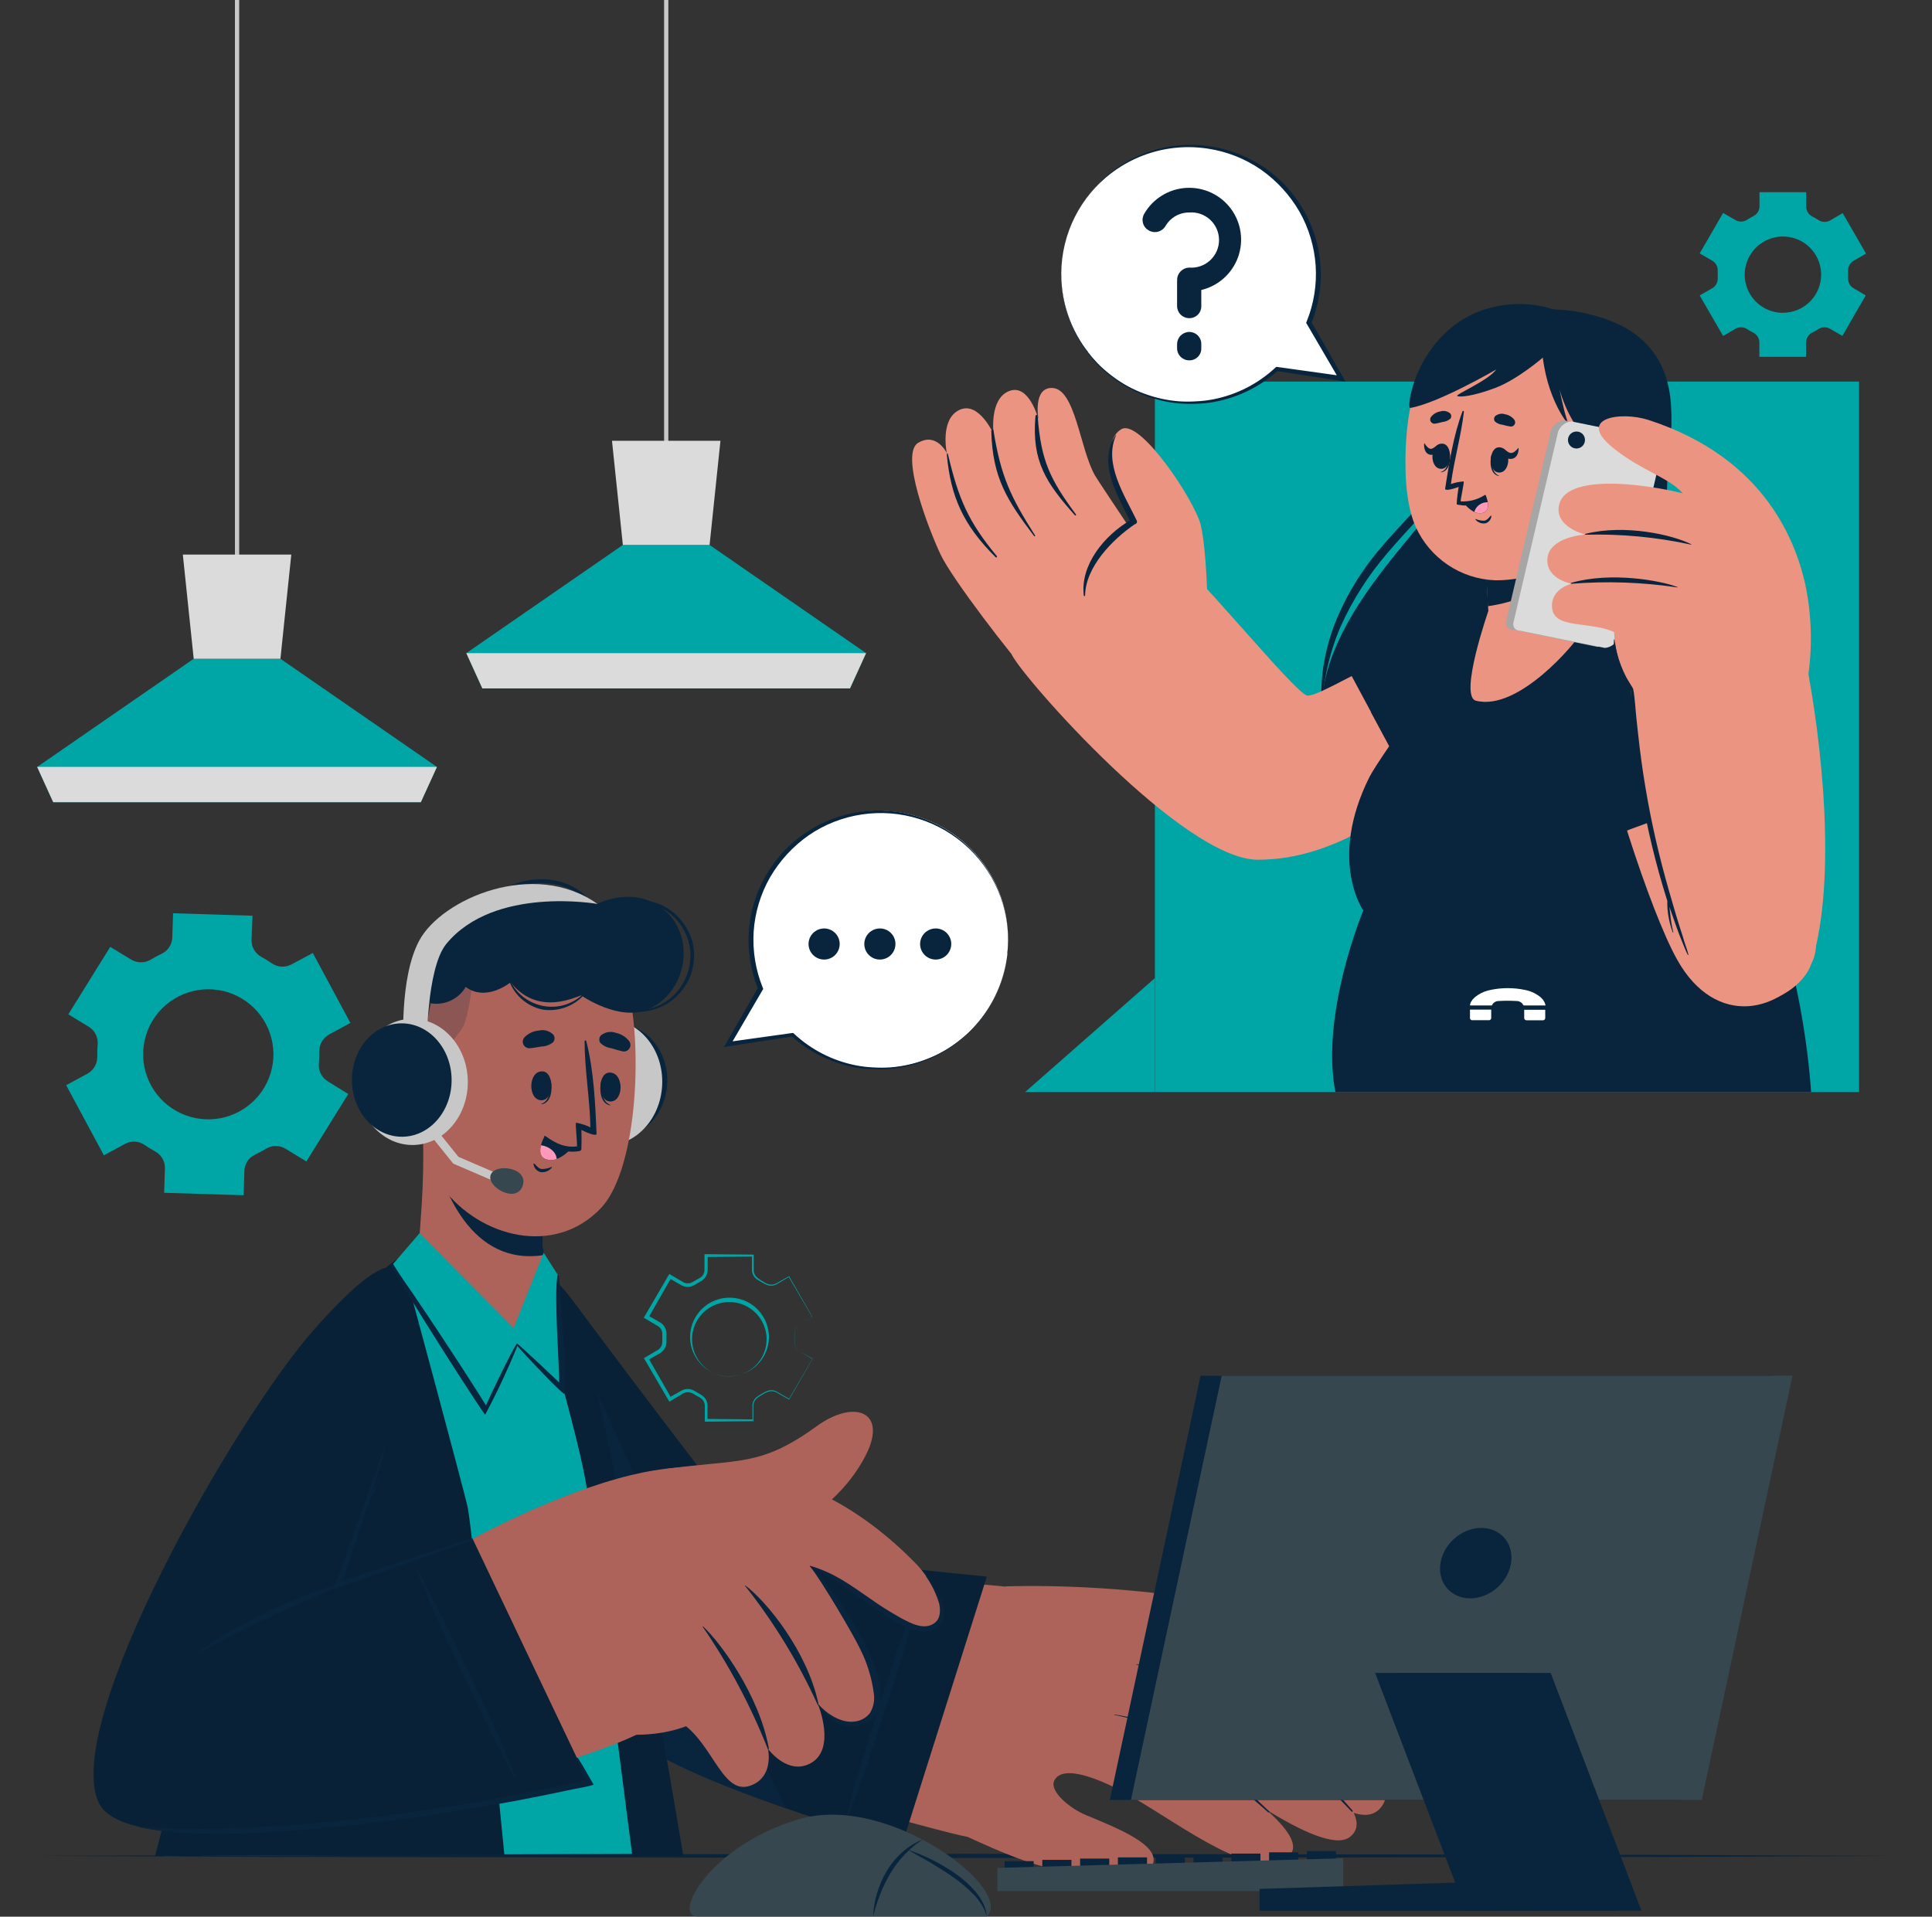 <svg width="515" height="511" viewBox="0 0 515 511" fill="none" xmlns="http://www.w3.org/2000/svg">
<rect x="0" y="0" width="515" height="511" fill="#333333" stroke="none"/>
<path d="M63.759 0H62.627V153.187H63.759V0Z" fill="#C7C7C7"/>
<path d="M116.468 204.466L112.189 213.87H14.186L9.918 204.466L51.635 175.633H74.751L116.468 204.466Z" fill="#00A5A5"/>
<path d="M77.649 147.852L74.751 175.634H51.634L48.736 147.852H77.649Z" fill="#DBDBDB"/>
<path d="M116.468 204.469L112.177 213.873H14.185L9.906 204.469H116.468Z" fill="#DBDBDB"/>
<path d="M178.156 0H177.023V122.85H178.156V0Z" fill="#C7C7C7"/>
<path d="M230.863 174.123L226.583 183.538H128.58L124.312 174.123L166.029 145.289H189.146L230.863 174.123Z" fill="#00A5A5"/>
<path d="M192.046 117.516L189.148 145.287H166.031L163.133 117.516H192.046Z" fill="#DBDBDB"/>
<path d="M230.862 174.133L226.572 183.537H128.58L124.301 174.133H230.862Z" fill="#DBDBDB"/>
<path d="M29.39 252.44L18.216 270.422L23.763 273.813C24.541 274.318 25.163 275.027 25.563 275.863C25.962 276.699 26.123 277.628 26.027 278.549C25.936 279.575 25.902 280.605 25.925 281.635C25.957 282.572 25.729 283.5 25.265 284.316C24.802 285.132 24.121 285.804 23.299 286.258L17.639 289.321L27.691 308.016L33.352 304.953C34.157 304.521 35.066 304.319 35.978 304.369C36.891 304.419 37.772 304.719 38.525 305.235C39.45 305.88 40.41 306.472 41.401 307.01C42.206 307.452 42.871 308.109 43.323 308.907C43.775 309.706 43.995 310.614 43.959 311.531L43.755 318.007L64.948 318.663L65.14 312.164C65.17 311.245 65.455 310.353 65.962 309.587C66.47 308.821 67.181 308.21 68.016 307.823C68.514 307.586 69.001 307.337 69.487 307.077C69.974 306.817 70.45 306.546 70.914 306.264C71.695 305.784 72.594 305.53 73.512 305.53C74.429 305.53 75.329 305.784 76.11 306.264L81.668 309.654L92.831 291.672L87.272 288.224C86.494 287.72 85.87 287.011 85.471 286.175C85.071 285.34 84.911 284.41 85.008 283.488C85.099 282.466 85.133 281.44 85.11 280.414C85.079 279.476 85.309 278.547 85.775 277.731C86.241 276.915 86.923 276.244 87.748 275.791L93.408 272.728L83.389 254.079L77.661 257.142C76.83 257.576 75.894 257.771 74.959 257.705C74.023 257.639 73.124 257.315 72.363 256.769C71.514 256.181 70.631 255.638 69.736 255.152C68.912 254.723 68.224 254.072 67.75 253.273C67.276 252.475 67.034 251.56 67.053 250.631L67.314 244.143L46.133 243.477L45.929 249.976C45.891 250.904 45.595 251.803 45.076 252.573C44.556 253.343 43.833 253.954 42.986 254.339C42.51 254.553 42.046 254.791 41.582 255.039C41.118 255.288 40.665 255.548 40.223 255.819C39.428 256.307 38.513 256.565 37.58 256.565C36.647 256.565 35.732 256.307 34.937 255.819L29.39 252.44ZM45.397 266.998C48.345 264.886 51.882 263.749 55.51 263.747C59.138 263.745 62.676 264.878 65.626 266.986C68.577 269.094 70.792 272.072 71.961 275.501C73.129 278.931 73.192 282.64 72.142 286.107C71.091 289.574 68.979 292.626 66.102 294.833C63.225 297.041 59.728 298.293 56.102 298.414C52.476 298.536 48.902 297.52 45.884 295.51C42.865 293.5 40.553 290.596 39.273 287.207C37.922 283.635 37.791 279.718 38.898 276.064C40.006 272.41 42.29 269.223 45.397 266.998Z" fill="#00A5A5"/>
<path d="M494.102 76.858C493.628 76.581 493.24 76.177 492.982 75.692C492.724 75.207 492.606 74.66 492.642 74.112C492.642 73.806 492.642 73.501 492.642 73.196C492.642 72.891 492.642 72.575 492.642 72.269C492.606 71.721 492.724 71.174 492.982 70.689C493.24 70.204 493.628 69.8 494.102 69.523L497.419 67.613L491.193 56.818L487.831 58.774C487.353 59.048 486.808 59.182 486.258 59.162C485.707 59.142 485.174 58.968 484.717 58.661C484.197 58.333 483.665 58.017 483.11 57.734C482.62 57.488 482.207 57.112 481.918 56.648C481.628 56.183 481.473 55.648 481.468 55.1V51.246H469.016V55.055C469.002 55.597 468.84 56.126 468.547 56.582C468.253 57.038 467.84 57.406 467.352 57.644C466.797 57.926 466.219 58.242 465.744 58.57C465.288 58.878 464.754 59.052 464.204 59.072C463.653 59.092 463.108 58.957 462.631 58.683L459.314 56.773L453.076 67.567L456.404 69.489C456.888 69.766 457.284 70.174 457.544 70.666C457.805 71.158 457.92 71.714 457.876 72.269C457.876 72.575 457.876 72.88 457.876 73.185C457.876 73.49 457.876 73.795 457.876 74.1C457.913 74.651 457.794 75.202 457.534 75.689C457.274 76.176 456.883 76.581 456.404 76.858L453.076 78.768L459.314 89.563L462.619 87.652C463.097 87.379 463.641 87.245 464.191 87.262C464.74 87.28 465.274 87.451 465.733 87.754C466.254 88.098 466.794 88.411 467.352 88.692C467.84 88.938 468.251 89.315 468.539 89.779C468.826 90.244 468.98 90.779 468.982 91.326V95.135H481.434V91.315C481.439 90.767 481.594 90.232 481.884 89.767C482.174 89.302 482.586 88.927 483.076 88.681C483.632 88.397 484.172 88.084 484.695 87.743C485.151 87.439 485.683 87.269 486.231 87.251C486.779 87.233 487.321 87.368 487.797 87.641L491.114 89.551L497.34 78.757L494.102 76.858ZM475.265 83.403C473.25 83.403 471.28 82.806 469.604 81.688C467.929 80.57 466.623 78.982 465.852 77.123C465.08 75.264 464.879 73.219 465.272 71.246C465.665 69.272 466.635 67.46 468.06 66.037C469.485 64.614 471.301 63.645 473.277 63.253C475.253 62.861 477.302 63.062 479.164 63.832C481.025 64.602 482.617 65.906 483.736 67.579C484.856 69.251 485.453 71.218 485.453 73.23C485.452 74.568 485.186 75.892 484.671 77.127C484.156 78.362 483.403 79.484 482.453 80.428C481.504 81.372 480.377 82.119 479.138 82.628C477.898 83.136 476.571 83.396 475.231 83.391L475.265 83.403Z" fill="#00A5A5"/>
<path d="M213.26 360.401C212.816 360.142 212.448 359.773 212.19 359.329C211.932 358.885 211.794 358.383 211.788 357.87C211.788 357.361 211.788 356.864 211.788 356.355C211.733 355.845 211.764 355.329 211.879 354.829C212.004 354.329 212.262 353.872 212.626 353.507C213.01 353.171 213.436 352.886 213.894 352.659L216.531 351.122V351.178L210.237 340.418H210.384L206.92 342.453C206.283 342.77 205.555 342.858 204.86 342.701C204.205 342.498 203.584 342.201 203.014 341.82L202.154 341.334C201.837 341.168 201.55 340.95 201.305 340.689C200.803 340.168 200.499 339.489 200.445 338.768V334.755L200.705 335.015L188.252 335.128L188.637 334.755V338.779C188.601 339.357 188.418 339.915 188.105 340.402C187.792 340.888 187.359 341.287 186.849 341.56L186 342.068L185.15 342.566C184.822 342.771 184.463 342.924 184.086 343.018C183.324 343.185 182.527 343.094 181.822 342.758L178.313 340.757L178.992 340.576L172.8 351.393L172.596 350.636L176.105 352.648C176.599 352.986 177 353.443 177.271 353.976C177.542 354.509 177.674 355.102 177.656 355.7V356.694V357.678C177.663 358.06 177.609 358.442 177.498 358.808C177.262 359.571 176.77 360.23 176.105 360.673L172.596 362.685L172.788 361.973L178.969 372.789L178.335 372.62L181.856 370.642C182.563 370.311 183.36 370.228 184.12 370.404C184.484 370.499 184.831 370.648 185.15 370.845L186.011 371.354L186.86 371.851C187.189 372.032 187.487 372.265 187.743 372.541C188.253 373.097 188.556 373.811 188.603 374.564V378.599L188.298 378.294L200.75 378.418L200.569 378.599V374.587C200.623 373.883 200.919 373.22 201.407 372.71C201.92 372.26 202.491 371.88 203.105 371.58C203.671 371.209 204.284 370.917 204.928 370.71C205.603 370.549 206.313 370.633 206.931 370.947L210.407 372.959H210.328L216.599 362.187L213.26 360.401ZM213.26 360.401L216.577 362.3L210.384 373.106V373.162L206.897 371.184C206.306 370.898 205.634 370.826 204.996 370.981C204.342 371.178 203.723 371.475 203.162 371.863C202.571 372.161 202.026 372.542 201.543 372.993C201.104 373.467 200.844 374.078 200.807 374.722V378.723V378.904H200.626L188.173 379.028H187.879V378.644V374.654C187.832 374.066 187.584 373.511 187.177 373.083C186.971 372.872 186.734 372.693 186.475 372.552L185.592 372.055L184.709 371.557C184.461 371.408 184.189 371.301 183.905 371.241C183.336 371.114 182.741 371.186 182.218 371.444L178.822 373.468L178.426 373.705L178.188 373.298L171.905 362.538L171.645 362.086L172.098 361.826L175.494 359.825C175.945 359.515 176.277 359.06 176.434 358.537C176.511 358.272 176.549 357.998 176.547 357.723V356.705V355.688C176.549 355.413 176.511 355.139 176.434 354.874C176.275 354.354 175.939 353.906 175.483 353.608L172.086 351.597L171.6 351.325L171.883 350.851L178.154 340.09L178.415 339.65L178.845 339.898L182.241 341.899C182.746 342.148 183.322 342.215 183.871 342.091C184.148 342.033 184.413 341.926 184.652 341.774L185.535 341.277L186.43 340.78C186.681 340.647 186.91 340.475 187.109 340.271C187.51 339.855 187.75 339.31 187.788 338.734V334.767V334.371H188.162L200.614 334.484H200.898V334.744V338.734C200.939 339.356 201.19 339.946 201.611 340.407C202.087 340.857 202.624 341.238 203.207 341.537C203.74 341.917 204.328 342.214 204.95 342.419C205.569 342.565 206.22 342.498 206.796 342.227L210.294 340.271L210.384 340.215V340.305L216.577 351.122L213.928 352.636C213.472 352.856 213.05 353.138 212.671 353.473C212.308 353.826 212.05 354.272 211.924 354.761C211.805 355.257 211.77 355.769 211.822 356.276C211.822 356.785 211.822 357.293 211.822 357.791C211.81 358.314 211.937 358.83 212.19 359.289C212.442 359.747 212.811 360.131 213.26 360.401Z" fill="#00A5A5"/>
<path d="M194.423 366.947C192.689 366.94 190.984 366.504 189.459 365.679C187.935 364.854 186.639 363.665 185.687 362.218C184.735 360.771 184.156 359.111 184.002 357.387C183.849 355.662 184.125 353.927 184.807 352.335C185.488 350.743 186.554 349.344 187.908 348.263C189.263 347.183 190.865 346.454 192.57 346.141C194.276 345.829 196.032 345.942 197.683 346.472C199.334 347.002 200.827 347.932 202.031 349.179C203.977 351.21 205.036 353.93 204.974 356.74C204.883 359.464 203.737 362.046 201.778 363.944C199.818 365.841 197.198 366.905 194.468 366.913L194.423 366.947ZM194.423 366.947C195.749 366.946 197.061 366.68 198.282 366.165C199.503 365.65 200.608 364.896 201.534 363.949C202.459 363.001 203.185 361.878 203.668 360.646C204.152 359.413 204.384 358.097 204.351 356.774C204.275 354.192 203.194 351.742 201.339 349.942C199.483 348.142 196.999 347.135 194.412 347.133C191.776 347.133 189.247 348.178 187.383 350.039C185.519 351.901 184.472 354.425 184.472 357.057C184.472 359.689 185.519 362.213 187.383 364.074C189.247 365.935 191.776 366.981 194.412 366.981L194.423 366.947Z" fill="#00A5A5"/>
<path d="M9.305 494.792L71.353 494.521L133.402 494.419L257.499 494.238L381.596 494.419L443.645 494.521L505.693 494.792L443.645 495.075L381.596 495.176L257.499 495.357L133.402 495.176L71.353 495.075L9.305 494.792Z" fill="#09253D"/>
<path d="M495.552 101.734H307.855V291.147H495.552V101.734Z" fill="#00A5A5"/>
<path d="M394.152 90.311C400.412 82.976 411.133 81.213 421.503 83.304C431.873 85.395 444.291 90.617 445.424 107.933C446.352 121.993 442.027 135.704 442.027 151.392C442.027 167.08 459.812 205.295 431.352 223.945C405.779 240.695 353.964 225.312 352.368 190.827C351.111 163.497 383.579 138.224 386.998 127.407C390.416 116.59 387.292 98.336 394.152 90.311Z" fill="#09253D"/>
<path d="M389.476 105.738C389.283 113.56 388.151 121.472 384.947 128.853C384.116 130.722 383.031 132.468 381.721 134.041C380.464 135.623 379.129 137.115 377.793 138.562C375.098 141.489 372.438 144.394 369.868 147.412C364.764 153.324 360.547 159.945 357.348 167.067C354.28 174.223 352.594 181.893 352.378 189.673C352.059 185.746 352.177 181.796 352.729 177.895C353.341 173.974 354.354 170.126 355.751 166.412C358.7 158.969 362.879 152.073 368.114 146.01C370.683 142.947 373.412 140.02 376.129 137.126C378.846 134.233 381.597 131.475 383.283 128.084C385.013 124.617 386.332 120.96 387.212 117.188C388.205 113.422 388.961 109.598 389.476 105.738Z" fill="#09253D"/>
<path d="M444.709 119.742C444.517 127.722 444.007 135.69 444.222 143.614C444.315 147.56 444.648 151.497 445.219 155.403C445.807 159.246 446.962 163.088 447.924 166.977C448.887 170.865 449.747 174.809 450.381 178.788C450.994 182.785 451.251 186.828 451.151 190.871C450.966 194.933 450.204 198.948 448.887 202.795C447.367 206.577 445.099 210.014 442.219 212.9C444.743 209.802 446.662 206.26 447.879 202.456C448.935 198.674 449.46 194.763 449.441 190.837C449.12 182.933 447.882 175.093 445.751 167.474C444.845 163.597 443.69 159.754 443.136 155.674C442.616 151.676 442.412 147.644 442.524 143.614C442.764 135.619 443.493 127.647 444.709 119.742Z" fill="#09253D"/>
<path d="M403.536 186.848C377.499 215.466 356.25 229.211 335.307 229.211C315.394 229.211 272.851 180.936 269.726 174.573C267.032 169.08 301.956 139.025 307.322 142.767C316.379 149.028 345.427 185.276 348.507 185.446C351.586 185.616 362.929 178.133 390.246 165.361C406.842 157.619 421.65 167.011 403.536 186.848Z" fill="#EB9481"/>
<path d="M273.78 179.329C269.954 175.192 253.889 154.542 250.708 147.805C247.527 141.069 239.818 121.018 244.742 118.068C249.667 115.118 252.384 120.803 252.384 120.803C252.384 120.803 250.471 111.829 255.701 109.308C260.931 106.788 264.871 115.773 264.871 115.773C264.871 115.773 263.58 106.415 268.969 104.267C274.357 102.119 276.825 111.84 276.825 111.84C276.825 111.84 275.24 103.329 280.425 103.431C286.663 103.555 287.806 119.571 291.87 126.748C292.787 128.376 312.915 158.396 312.915 158.396L273.78 179.329Z" fill="#EB9481"/>
<path d="M276.609 111.017C277.481 122.783 279.904 127.79 286.798 137.137C286.934 137.318 286.696 137.556 286.537 137.386C278.919 128.841 274.979 123.009 276.009 111.028C276.089 110.44 276.564 110.451 276.609 111.017Z" fill="#09253D"/>
<path d="M264.837 114.848C266.807 126.998 269.365 132.446 275.92 142.766C276.011 142.912 275.773 143.082 275.671 142.946C268.414 133.35 264.611 127.439 264.237 115.04C264.214 114.475 264.746 114.282 264.837 114.848Z" fill="#09253D"/>
<path d="M252.746 121.323C255.508 132.954 258.078 139.046 265.708 148.246C265.889 148.472 265.584 148.755 265.391 148.552C256.697 139.916 253.437 132.332 252.406 121.425C252.339 120.701 252.576 120.588 252.746 121.323Z" fill="#09253D"/>
<path d="M321.892 161.267C321.892 161.267 321.632 146.472 320.081 139.995C318.53 133.519 303.915 111.524 298.922 114.417C292.549 118.147 298.504 132.502 302.319 139.17C302.319 139.17 287.602 147.806 289.605 159.041C291.609 170.276 321.892 161.267 321.892 161.267Z" fill="#EB9481"/>
<path d="M297.508 116.013C294.112 123.609 299.773 132.029 302.999 138.754C303.051 138.851 303.079 138.959 303.081 139.069C303.082 139.178 303.058 139.287 303.009 139.385C302.96 139.484 302.889 139.569 302.8 139.634C302.712 139.7 302.609 139.743 302.501 139.76C296.546 143.795 289.335 151.199 289.244 158.772C289.244 158.817 289.226 158.86 289.195 158.892C289.163 158.923 289.12 158.941 289.075 158.941C289.029 158.941 288.986 158.923 288.954 158.892C288.923 158.86 288.905 158.817 288.905 158.772C287.897 150.634 294.384 142.767 301.176 138.777C297.78 131.916 292.493 123.236 297.44 115.945L297.508 116.013Z" fill="#09253D"/>
<path d="M358.641 177.125L379.561 216.097C379.561 216.097 407.931 188.597 412.459 177.125C416.987 165.653 412.108 157.322 391.923 163.46C380.392 166.872 369.24 171.451 358.641 177.125Z" fill="#09253D"/>
<path d="M384.393 207.972C383.363 205.859 382.457 203.677 381.382 201.575C380.306 199.472 379.231 197.393 378.11 195.336C375.846 191.176 373.582 187.005 371.227 182.903C369.891 180.642 368.487 178.314 367.027 176.121C366.97 176.019 366.778 176.121 366.835 176.2C370.672 184.779 375.325 192.996 379.967 201.157C381.314 203.519 382.842 205.768 384.246 208.096C384.291 208.153 384.449 208.051 384.393 207.972Z" fill="#09253D"/>
<path d="M412.457 177.127C407.929 188.599 379.559 216.099 379.559 216.099L365.465 189.887L411.959 164.219C414.631 166.999 414.597 171.713 412.457 177.127Z" fill="#09253D"/>
<path d="M363.405 242.742C363.405 242.742 351.903 270.231 355.967 291.141H482.781C478.661 234.299 450.28 185.448 433.514 169.636C419.997 156.886 405.767 158.028 395.861 164.55C393.529 166.098 367.797 201.6 365.012 207.218C353.963 229.382 363.405 242.742 363.405 242.742Z" fill="#09253D"/>
<path d="M396.746 162.874C396.746 162.874 388.822 185.626 393.418 186.813C404.852 189.752 420.191 171.113 421.108 169.214C421.335 168.728 422.354 155.99 423.112 146.078C423.599 139.703 423.973 134.492 423.973 134.492L395.762 144.156L396.667 161.619L396.746 162.874Z" fill="#EB9481"/>
<path d="M395.715 144.156L396.621 161.619C402.36 160.816 414.983 157.708 423.066 146.078C423.552 139.703 423.926 134.492 423.926 134.492L420.394 135.622L395.715 144.156Z" fill="#09253D"/>
<path d="M374.703 119.711C374.364 128.584 375.247 135.761 377.409 140.531C379.262 144.605 382.209 148.086 385.924 150.588C389.64 153.091 393.977 154.515 398.454 154.704C401.85 154.829 411.631 153.936 418.707 148.556C424.209 144.374 427.526 136.835 429.405 123.576C433.707 93.262 419.816 83.067 406.13 81.847C392.443 80.626 375.835 89.126 374.703 119.711Z" fill="#EB9481"/>
<path d="M382.549 112.948C383.262 112.846 383.919 112.643 384.61 112.485C385.361 112.417 386.071 112.112 386.636 111.614C386.778 111.421 386.854 111.187 386.854 110.948C386.854 110.708 386.778 110.474 386.636 110.281C386.284 109.954 385.851 109.726 385.381 109.621C384.912 109.515 384.423 109.536 383.964 109.682C382.988 109.837 382.105 110.348 381.485 111.117C381.339 111.295 381.251 111.513 381.232 111.743C381.214 111.972 381.266 112.202 381.381 112.401C381.497 112.6 381.671 112.759 381.88 112.857C382.088 112.955 382.322 112.987 382.549 112.948Z" fill="#09253D"/>
<path d="M402.551 113.708C401.857 113.586 401.169 113.428 400.491 113.234C399.74 113.171 399.031 112.861 398.476 112.352C398.334 112.158 398.258 111.925 398.258 111.685C398.258 111.445 398.334 111.212 398.476 111.018C398.831 110.692 399.267 110.466 399.739 110.365C400.21 110.264 400.701 110.29 401.159 110.442C402.143 110.599 403.032 111.119 403.649 111.9C403.791 112.081 403.875 112.3 403.888 112.529C403.902 112.759 403.846 112.987 403.726 113.183C403.607 113.379 403.431 113.535 403.221 113.629C403.011 113.723 402.777 113.75 402.551 113.708Z" fill="#09253D"/>
<path d="M397.548 121.348C397.548 121.269 397.706 121.449 397.706 121.54C397.537 123.608 397.706 126.061 399.552 126.807C399.552 126.807 399.552 126.931 399.552 126.92C397.242 126.49 397.061 123.28 397.548 121.348Z" fill="#09253D"/>
<path d="M399.52 119.259C402.916 119.168 402.825 125.893 399.701 125.984C396.576 126.074 396.746 119.338 399.52 119.259Z" fill="#09253D"/>
<path d="M400.843 119.631C401.42 120.016 401.975 120.694 402.699 120.762C403.424 120.829 404.149 120.151 404.692 119.473C404.749 119.405 404.805 119.473 404.805 119.552C404.805 120.841 404.307 122.163 402.915 122.344C401.522 122.525 400.764 121.349 400.447 120.083C400.39 119.812 400.605 119.473 400.843 119.631Z" fill="#09253D"/>
<path d="M386.398 120.465C386.398 120.386 386.24 120.567 386.24 120.646C386.24 122.737 386.025 125.167 384.134 125.822C384.078 125.822 384.078 125.947 384.134 125.935C386.455 125.619 386.795 122.432 386.398 120.465Z" fill="#09253D"/>
<path d="M384.542 118.285C381.146 118.025 380.908 124.75 384.021 124.987C387.134 125.225 387.349 118.511 384.542 118.285Z" fill="#09253D"/>
<path d="M383.161 118.68C382.618 119.019 382.029 119.641 381.429 119.663C380.829 119.686 380.173 118.929 379.731 118.217C379.731 118.138 379.629 118.217 379.618 118.284C379.539 119.573 379.901 120.918 381.135 121.223C382.369 121.528 383.127 120.421 383.478 119.155C383.501 118.906 383.331 118.544 383.161 118.68Z" fill="#09253D"/>
<path d="M397.345 137.534C396.858 138.043 396.383 138.732 395.635 138.823C394.859 138.829 394.089 138.679 393.371 138.382C393.358 138.37 393.34 138.364 393.322 138.365C393.304 138.366 393.287 138.374 393.275 138.388C393.263 138.401 393.257 138.419 393.258 138.437C393.259 138.455 393.267 138.472 393.281 138.484C393.595 138.883 394.011 139.19 394.485 139.373C394.959 139.556 395.474 139.608 395.975 139.524C396.393 139.393 396.764 139.144 397.044 138.807C397.323 138.47 397.498 138.059 397.549 137.625C397.555 137.599 397.552 137.572 397.54 137.548C397.529 137.524 397.509 137.505 397.485 137.494C397.46 137.483 397.433 137.481 397.407 137.489C397.382 137.496 397.36 137.512 397.345 137.534Z" fill="#09253D"/>
<path d="M388.821 129.813C388.821 129.813 388.323 132.921 388.3 134.391C388.3 134.526 388.651 134.594 389.149 134.639C389.149 134.639 389.149 134.639 389.206 134.639C390.455 134.886 391.749 134.787 392.946 134.353C394.143 133.918 395.198 133.165 395.998 132.175C396.1 132.04 395.919 131.881 395.783 131.972C393.88 133.209 391.63 133.803 389.364 133.667C389.274 133.249 390.394 128.378 390.157 128.355C388.998 128.427 387.855 128.659 386.76 129.044C387.609 122.545 389.489 116.238 390.224 109.762C390.224 109.536 389.919 109.457 389.851 109.66C387.406 116.125 386.274 123.585 385.221 130.265C385.13 131.113 388.187 130.062 388.821 129.813Z" fill="#09253D"/>
<path d="M390.09 133.874C390.814 134.982 391.812 135.885 392.988 136.496C393.636 136.804 394.363 136.907 395.071 136.79C396.622 136.507 396.769 135.117 396.588 133.908C396.477 133.264 396.295 132.634 396.045 132.031C394.307 133.264 392.221 133.91 390.09 133.874Z" fill="#09253D"/>
<path d="M392.986 136.49C393.634 136.799 394.361 136.901 395.069 136.784C396.62 136.502 396.767 135.111 396.586 133.902C395.782 133.866 394.989 134.102 394.336 134.572C393.683 135.041 393.207 135.717 392.986 136.49Z" fill="#FF98B9"/>
<path d="M428.85 120.85C425.511 120.952 416.035 112.633 414.315 96.651C414.315 96.651 416.862 110.892 418.13 112.893C419.398 114.894 412.832 108.202 411.258 95.34C411.258 95.34 404.579 101.149 398.624 103.41C392.67 105.67 388.945 105.964 388.436 105.557C387.926 105.151 396.677 101.511 398.851 98.504C398.851 98.504 383.307 107.547 375.881 108.767C375.021 108.903 376.47 95.554 387.349 86.964C398.228 78.374 413.183 80.522 418.549 84.817C418.549 84.817 424.413 85.122 431.477 93.09C438.541 101.059 432.439 120.737 428.85 120.85Z" fill="#09253D"/>
<path d="M424.447 125.736C424.447 125.736 430.662 115.868 435.111 118.038C439.56 120.209 435.224 134.281 430.232 136.417C429.61 136.737 428.93 136.929 428.233 136.98C427.535 137.031 426.835 136.94 426.173 136.712C425.512 136.485 424.904 136.127 424.385 135.658C423.867 135.19 423.449 134.621 423.156 133.987L424.447 125.736Z" fill="#EB9481"/>
<path d="M433.764 122.07C433.855 122.07 433.866 122.172 433.764 122.206C430.266 123.822 428.556 127.224 427.402 130.717C428.409 129.338 429.813 128.547 431.647 129.722C431.738 129.779 431.647 129.937 431.556 129.914C430.926 129.761 430.264 129.802 429.658 130.032C429.051 130.262 428.529 130.67 428.16 131.203C427.55 132.117 427.034 133.09 426.621 134.108C426.473 134.436 425.885 134.3 425.998 133.927C425.993 133.897 425.993 133.866 425.998 133.837C425.681 129.27 428.907 122.737 433.764 122.07Z" fill="#09253D"/>
<path d="M443.329 175.838C455.873 190.294 491.035 242.626 482.884 256.766C475.061 270.329 457.322 274.15 447.111 255.929C439.763 242.897 427.413 204.016 424.345 185.366C421.854 170.265 431.737 162.467 443.329 175.838Z" fill="#EB9481"/>
<path d="M431.614 222.17L473.183 206.922C473.183 206.922 449.851 175.037 439.108 168.967C428.365 162.898 419.421 166.56 422.704 187.368C424.472 199.243 427.457 210.905 431.614 222.17Z" fill="#09253D"/>
<path d="M465.801 200.997C463.537 201.732 461.273 202.319 459.008 203.088C456.744 203.857 454.571 204.636 452.375 205.462C447.925 207.112 443.488 208.762 439.084 210.536C436.616 211.531 434.148 212.605 431.737 213.735C431.624 213.735 431.669 213.973 431.737 213.939C440.793 211.339 449.578 207.88 458.318 204.433C460.854 203.427 463.288 202.172 465.789 201.166C465.959 201.121 465.88 200.963 465.801 200.997Z" fill="#09253D"/>
<path d="M433.955 221.196C433.132 221.377 432.325 221.627 431.543 221.942C430.411 219.489 427.728 208.706 427.106 205.937C425.86 200.421 424.842 194.849 423.54 189.333C423.54 189.175 423.234 189.22 423.257 189.333C423.642 192.396 424.117 195.448 424.649 198.477C424.083 197.03 423.517 195.572 423.076 194.091C423.08 194.081 423.082 194.07 423.081 194.059C423.08 194.047 423.076 194.037 423.07 194.027C423.064 194.018 423.055 194.01 423.046 194.005C423.036 193.999 423.025 193.996 423.013 193.996C423.002 193.996 422.991 193.999 422.981 194.005C422.971 194.01 422.963 194.018 422.956 194.027C422.95 194.037 422.947 194.047 422.946 194.059C422.945 194.07 422.946 194.081 422.951 194.091C423.466 195.931 424.097 197.735 424.842 199.494C425.283 205.146 430.434 223.106 430.581 223.038C431.746 222.511 432.88 221.918 433.977 221.263C434.102 221.297 434.102 221.184 433.955 221.196Z" fill="#09253D"/>
<path d="M413.399 114.806L401.569 165.227C401.059 166.708 401.818 167.895 403.267 167.872L425.852 172.461C426.643 172.389 427.397 172.093 428.027 171.609C428.656 171.125 429.135 170.472 429.406 169.726L441.236 119.304C441.746 117.823 440.987 116.637 439.538 116.671L416.953 112.07C416.162 112.143 415.408 112.438 414.778 112.923C414.149 113.407 413.67 114.06 413.399 114.806Z" fill="#A6A6A6"/>
<path d="M415.334 115.087L403.537 165.509C403.028 166.989 403.787 168.176 405.236 168.154L427.82 172.742C428.61 172.671 429.364 172.377 429.993 171.895C430.622 171.413 431.102 170.762 431.375 170.018L443.16 119.597C443.669 118.105 442.911 116.929 441.462 116.952L418.888 112.352C418.098 112.428 417.346 112.725 416.717 113.209C416.088 113.692 415.609 114.343 415.334 115.087Z" fill="#DBDBDB"/>
<path d="M422.489 117.256C422.5 117.708 422.375 118.153 422.13 118.534C421.885 118.914 421.531 119.213 421.114 119.39C420.698 119.568 420.237 119.617 419.793 119.53C419.348 119.444 418.939 119.226 418.62 118.906C418.3 118.585 418.085 118.176 418 117.732C417.916 117.287 417.967 116.828 418.148 116.413C418.328 115.998 418.628 115.646 419.011 115.403C419.393 115.161 419.839 115.038 420.292 115.052C420.876 115.055 421.434 115.288 421.846 115.701C422.257 116.114 422.489 116.673 422.489 117.256Z" fill="#09253D"/>
<path d="M453.145 260.497C460.492 274.06 479.941 266.329 482.884 256.767C489.79 234.331 485.511 197.031 481.39 176.2C480.065 169.498 434.466 176.2 434.738 183.445C435.055 192.205 438.745 233.822 453.145 260.497Z" fill="#EB9481"/>
<path d="M480.88 186.157C483.177 176.273 483.316 166.011 481.288 156.069C478.888 145.23 471.043 122.24 439.503 111.988C432.02 109.547 419.624 111.367 430.447 119.776C438.099 125.755 444.756 127.236 448.56 131.531C448.56 131.531 433.073 135.713 430.922 143.286C429.039 149.914 427.628 156.668 426.7 163.495C427.912 163.949 429.153 164.326 430.413 164.625C429.748 171.219 431.284 177.847 434.783 183.478L480.88 186.157Z" fill="#EB9481"/>
<path d="M477.337 146.088C472.65 142.697 462.62 135.486 452.33 132.525C440.919 129.134 418.062 125.856 415.685 134.276C413.941 140.459 422.556 142.505 422.556 142.505C422.556 142.505 412.821 143.115 412.47 149.038C412.153 154.441 418.911 155.627 418.911 155.627C418.911 155.627 413.07 157.006 413.76 162.274C414.598 168.592 426.723 164.658 433.119 170.332C434.556 171.576 477.337 146.088 477.337 146.088Z" fill="#EB9481"/>
<path d="M450.812 145.104C445.876 142.572 433.174 139.713 422.737 142.301C422.499 142.301 422.42 142.561 422.646 142.561C432.1 142.306 441.549 143.194 450.789 145.206C450.846 145.228 450.869 145.127 450.812 145.104Z" fill="#09253D"/>
<path d="M447.121 156.497C442.593 154.756 429.404 152.383 418.921 155.367C418.683 155.434 418.615 155.649 418.842 155.638C428.282 154.885 437.777 155.211 447.144 156.61C447.159 156.607 447.172 156.598 447.18 156.585C447.189 156.573 447.192 156.557 447.189 156.542C447.186 156.527 447.177 156.514 447.164 156.505C447.152 156.497 447.136 156.494 447.121 156.497Z" fill="#09253D"/>
<path d="M448.979 251.047C448.64 249.916 448.311 248.786 447.949 247.758C447.202 245.497 446.557 243.236 445.9 240.976C444.564 236.455 443.285 231.866 442.164 227.254C439.927 218.063 438.23 208.748 437.081 199.359C436.764 196.759 436.493 194.16 436.21 191.56C435.927 188.96 435.836 186.259 435.338 183.648C435.338 183.512 434.013 181.523 433.493 180.54C432.952 179.517 432.479 178.46 432.078 177.375C431.231 175.162 430.657 172.854 430.368 170.503C430.362 170.488 430.352 170.476 430.339 170.467C430.326 170.458 430.31 170.453 430.295 170.453C430.279 170.453 430.263 170.458 430.25 170.467C430.237 170.476 430.227 170.488 430.221 170.503C430.074 173.179 430.411 175.859 431.217 178.415C431.915 180.553 433.119 182.492 434.727 184.066C434.727 184.405 434.806 188.587 434.942 190.927C435.078 193.267 435.293 195.606 435.553 197.935C436.085 202.614 436.742 207.282 437.568 211.928C439.183 221.325 441.43 230.603 444.293 239.699C444.293 239.846 444.394 239.993 444.44 240.139C444.44 240.479 444.44 240.818 444.44 241.157C444.457 241.993 444.525 242.827 444.644 243.655C444.876 245.302 445.282 246.919 445.855 248.481C445.85 248.495 445.848 248.509 445.85 248.524C445.852 248.538 445.857 248.552 445.865 248.564C445.874 248.576 445.885 248.586 445.898 248.593C445.911 248.599 445.925 248.603 445.94 248.603C445.954 248.603 445.969 248.599 445.982 248.593C445.995 248.586 446.006 248.576 446.014 248.564C446.022 248.552 446.028 248.538 446.03 248.524C446.031 248.509 446.03 248.495 446.025 248.481C445.623 246.847 445.35 245.184 445.21 243.508L445.006 241.79C445.628 243.621 446.285 245.452 446.93 247.272C447.383 248.537 447.847 249.769 448.368 251.001C448.889 252.233 449.296 253.432 449.908 254.573C449.908 254.664 450.089 254.573 450.066 254.505C449.783 253.296 449.33 252.188 448.979 251.047Z" fill="#09253D"/>
<path d="M307.854 291.14V260.758L273.27 291.14H307.854Z" fill="#00A5A5"/>
<path d="M130.109 355.553C140.071 398.831 160.675 450.711 169.471 459.131C180.599 469.779 254.218 489.31 257.886 489.706C266.942 490.621 285.202 425.28 275.512 423.867C260.795 421.742 207.18 418.837 203.977 415.548C200.773 412.259 178.018 383.617 154.766 351.438C138.713 329.206 123.917 328.697 130.109 355.553Z" fill="#AD6359"/>
<path d="M250.594 486.179C251.669 486.721 267.054 494.452 276.564 497.199C283.662 499.256 304.243 504.625 307.288 497.041C309.371 491.886 297.631 487.309 289.413 483.884C285.077 482.076 279.733 477.555 281.013 474.774C283.277 469.914 294.405 474.774 301.741 479.046C315.926 487.275 334.82 502.093 343.48 494.87C346.752 492.158 342.948 487.207 337.39 482.358C346.446 488.01 356.046 492.644 359.793 489.773C361.955 488.134 362.057 485.885 360.857 483.33C363.642 484.234 366.099 484.054 367.819 482.2C370.752 479.126 369.325 474.604 366.11 469.959C366.662 469.902 367.192 469.714 367.657 469.412C368.122 469.109 368.507 468.7 368.782 468.218C374.997 458.758 343.876 431.597 333.133 429.054C301.492 421.538 268.141 422.939 268.141 422.939C255.711 432.897 250.56 486.156 250.594 486.179Z" fill="#AD6359"/>
<path d="M297.123 457.096C304.657 458.271 311.854 461.034 318.236 465.2C326.262 470.49 331.583 476.684 338.307 482.912C338.334 482.947 338.348 482.991 338.346 483.035C338.344 483.079 338.328 483.121 338.298 483.155C338.269 483.188 338.229 483.21 338.185 483.217C338.142 483.224 338.097 483.216 338.058 483.194C334.855 480.233 321.564 469.089 318.134 466.557C311.929 461.895 304.745 458.703 297.123 457.221C297.021 457.209 297.044 457.074 297.123 457.096Z" fill="#09253D"/>
<path d="M303.02 443.682C311.341 445.943 319.865 448.203 327.586 452.182C336.031 456.477 342.643 463.485 349.095 470.266C353.005 474.313 356.82 478.457 360.541 482.699C360.688 482.88 360.45 483.163 360.291 482.982C353.695 476.019 346.903 469.238 339.914 462.637C333.446 456.507 325.828 451.713 317.499 448.531C312.745 446.711 307.854 445.276 302.964 443.829C302.896 443.806 302.93 443.659 303.02 443.682Z" fill="#09253D"/>
<path d="M311.908 431.962C319.991 433.624 327.044 435.037 334.199 439.354C343.674 445.085 352.821 454.726 356.025 458.151C359.568 461.926 362.987 465.814 366.338 469.759C366.474 469.917 366.202 470.166 366.055 470.007C358.376 461.358 350.143 453.215 341.41 445.627C337.302 441.954 332.651 438.935 327.622 436.675C322.523 434.677 317.262 433.119 311.897 432.019C311.897 432.019 311.841 431.951 311.908 431.962Z" fill="#09253D"/>
<path d="M263.048 420.342L240.407 491.957C240.407 491.957 179.105 474.483 167.955 462.423C156.804 450.363 136.075 388.084 129.996 357.894C123.917 327.705 139.2 328.507 153.249 347.484C167.298 366.462 202.279 412.645 204.192 413.651C206.105 414.657 263.048 420.342 263.048 420.342Z" fill="#09253D"/>
<path opacity="0.1" d="M263.048 420.342L240.407 491.957C240.407 491.957 179.105 474.483 167.955 462.423C156.804 450.363 136.075 388.084 129.996 357.894C123.917 327.705 139.2 328.507 153.249 347.484C167.298 366.462 202.279 412.645 204.192 413.651C206.105 414.657 263.048 420.342 263.048 420.342Z" fill="black"/>
<path d="M234.519 460.139C237.27 451.695 240.077 443.275 242.5 434.73C243.881 429.881 245.285 425.021 246.62 420.161C246.677 419.968 246.371 419.867 246.303 420.048C243.213 428.412 240.134 436.81 237.428 445.309C234.722 453.809 231.971 462.264 229.39 470.707C227.93 475.544 226.605 480.405 225.439 485.321C225.439 485.412 225.575 485.468 225.609 485.378C228.983 477.115 231.756 468.638 234.519 460.139Z" fill="#09253D"/>
<path d="M209.489 482.112L206.772 481.162C201.667 479.343 196.459 477.387 191.557 475.387C190.923 475.138 190.301 474.878 189.689 474.618C188.704 474.211 187.719 473.793 186.769 473.375L185.342 472.753L184.833 472.527L183.361 471.849C181.414 470.956 179.569 470.063 177.848 469.159L176.716 468.526C174.026 467.144 171.491 465.481 169.154 463.564C168.938 463.372 168.723 463.179 168.531 462.987C168.338 462.795 168.135 462.603 167.965 462.422C156.757 450.362 136.086 388.084 130.007 357.894L129.803 356.854V356.628C129.395 354.367 129.033 351.496 128.739 348.422C127.89 333.401 135.01 330.948 143.807 337.549C165.735 384.535 199.323 462.174 209.489 482.112Z" fill="#09253D"/>
<path d="M177.689 494.137L44.105 494.838C44.219 491.967 63.237 407.987 78.362 376.995C97.754 337.254 107.796 334.044 113.716 331.919C121.358 329.184 134.965 330.54 138.192 332.066C141.859 333.773 153.52 354.096 157.697 369.004C166.052 398.99 179.569 492.306 177.689 494.137Z" fill="#00A5A5"/>
<path d="M106.867 335.062C106.867 335.062 123.848 397.85 124.697 402.02C125.977 408.079 134.445 494.523 134.445 494.523L41.332 494.839C41.332 494.839 61.653 414.815 76.777 379.776C93.283 341.347 106.867 335.062 106.867 335.062Z" fill="#09253D"/>
<g opacity="0.1">
<path d="M106.867 335.062C106.867 335.062 123.848 397.85 124.697 402.02C125.977 408.079 134.445 494.523 134.445 494.523L41.332 494.839C41.332 494.839 61.653 414.815 76.777 379.776C93.283 341.347 106.867 335.062 106.867 335.062Z" fill="black"/>
</g>
<path d="M139.414 333.039C139.912 335.04 155.569 386.049 156.655 398.765C157.867 412.871 168.576 494.839 168.576 494.839H182.161C182.161 494.839 162.497 377.075 157.097 364.63C146.048 339.233 139.414 333.039 139.414 333.039Z" fill="#09253D"/>
<path opacity="0.1" d="M139.414 333.039C139.912 335.04 155.569 386.049 156.655 398.765C157.867 412.871 168.576 494.839 168.576 494.839H182.161C182.161 494.839 162.497 377.075 157.097 364.63C146.048 339.233 139.414 333.039 139.414 333.039Z" fill="black"/>
<path d="M89.285 349.743C66.915 373.671 12.53 464.455 29.783 481.014C47.036 497.572 142.82 475.283 169.718 462.477C177.722 458.679 147.314 408.857 137.907 407.693C130.073 406.732 90.043 425.008 88.877 422.714C87.575 420.114 93.937 400.933 103.594 366.2C114.677 326.165 99.179 339.164 89.285 349.743Z" fill="#AD6359"/>
<path d="M177.666 391.621C197.115 388.908 202.571 391.202 217.73 380.216C227.703 373.005 236.601 376.271 230.907 387.721C221.602 406.461 197.239 415.21 187.889 415.82L177.666 391.621Z" fill="#AD6359"/>
<path d="M126 410.296C126 410.296 147.86 398.18 168.305 393.252C182.434 389.861 214.018 385.848 244.244 416.988C251.41 424.368 256.38 439.966 240.294 432.156C228.86 426.606 223.312 419.644 216.056 417.62C216.056 417.62 220.018 438.203 212.331 445.086C205.613 451.101 198.474 456.631 190.969 461.634C189.735 460.474 188.578 459.236 187.505 457.926C187.505 457.926 179.717 463.679 165.068 462.278L126 410.296Z" fill="#AD6359"/>
<path d="M182.32 392.211C189.112 395.726 203.274 403.423 212.693 413.754C223.164 425.238 240.225 450.149 231.655 457.835C225.383 463.43 218.07 454.444 218.07 454.444C218.07 454.444 222.949 466.233 216.168 470.042C209.999 473.523 204.723 466.267 204.723 466.267C204.723 466.267 206.455 473.919 199.855 476.123C191.931 478.768 189.599 462.288 179.24 458.038C176.874 457.021 182.32 392.211 182.32 392.211Z" fill="#AD6359"/>
<path d="M198.711 422.727C204.518 427.078 215.182 440.336 218.126 454.069C218.194 454.386 218.001 454.6 217.877 454.329C212.763 443.09 206.3 432.512 198.632 422.828C198.541 422.727 198.632 422.727 198.711 422.727Z" fill="#09253D"/>
<path d="M187.414 433.613C192.045 437.885 202.426 452.037 204.927 466.063C204.984 466.38 204.769 466.583 204.667 466.301C200.134 454.815 194.312 443.88 187.312 433.703C187.245 433.636 187.312 433.557 187.414 433.613Z" fill="#09253D"/>
<path d="M216.055 417.485C222.394 419.35 226.515 422.458 231.904 426.165C234.526 428.037 237.251 429.761 240.066 431.331C242.647 432.721 246.462 434.823 249.202 432.642C250.741 431.432 250.719 429.251 250.334 427.476C249.559 424.908 248.383 422.477 246.847 420.276C246.847 420.186 246.926 420.084 246.994 420.163C248.477 422.169 249.751 424.32 250.798 426.583C251.483 428.134 251.684 429.856 251.375 431.523C250.435 435.004 246.315 435.467 243.451 434.507C241.715 433.87 240.046 433.064 238.47 432.099C236.93 431.218 235.436 430.268 233.941 429.274C230.93 427.239 228.043 425.035 225.055 422.967C222.151 421.02 219.126 419.261 215.998 417.699C215.974 417.688 215.955 417.669 215.944 417.645C215.933 417.621 215.931 417.594 215.937 417.569C215.944 417.543 215.959 417.521 215.981 417.506C216.002 417.49 216.028 417.483 216.055 417.485Z" fill="#09253D"/>
<path d="M229.335 439.749C227.693 436.144 218.807 421.111 215.931 417.63C215.921 417.613 215.916 417.592 215.919 417.572C215.921 417.552 215.93 417.533 215.944 417.519C215.959 417.504 215.978 417.495 215.998 417.493C216.018 417.49 216.038 417.495 216.056 417.506C221.003 422.185 228.939 434.607 230.773 438.585C232.607 442.564 234.712 447.548 234.712 451.923C234.712 458.535 230.32 459.835 228.701 460.117C226.764 460.467 224.765 460.14 223.041 459.19C221.024 457.96 219.282 456.329 217.924 454.398C217.856 454.307 217.98 454.183 218.06 454.274C220.324 456.884 224.173 459.45 227.761 458.976C228.557 458.9 229.33 458.667 230.034 458.288C230.738 457.91 231.359 457.394 231.859 456.771C232.84 455.181 233.218 453.292 232.924 451.448C232.394 447.375 231.181 443.42 229.335 439.749Z" fill="#09253D"/>
<path d="M125.999 410.292L156.655 474.718C156.655 474.718 36.747 501.597 26.4 480.754C16.053 459.912 62.626 378.351 83.603 354.592C107.931 327.059 111.033 336.429 105.678 360.831C100.018 386.376 89.229 423.313 89.229 423.313L125.999 410.292Z" fill="#09253D"/>
<path opacity="0.1" d="M125.999 410.292L156.655 474.718C156.655 474.718 36.747 501.597 26.4 480.754C16.053 459.912 62.626 378.351 83.603 354.592C107.931 327.059 111.033 336.429 105.678 360.831C100.018 386.376 89.229 423.313 89.229 423.313L125.999 410.292Z" fill="black"/>
<path d="M52.789 440.458C63.85 432.789 75.995 426.812 88.823 422.724C92.457 421.594 96.125 420.52 99.793 419.469C99.906 419.469 99.951 419.616 99.793 419.65C93.396 421.717 87.125 424.155 81.012 426.951C74.906 429.664 68.869 432.486 62.899 435.417C59.503 437.079 56.197 438.898 52.869 440.673C52.846 440.668 52.826 440.658 52.808 440.643C52.791 440.628 52.778 440.609 52.77 440.587C52.762 440.566 52.76 440.543 52.763 440.52C52.767 440.498 52.776 440.476 52.789 440.458Z" fill="#09253D"/>
<path d="M125.682 410.124C125.082 410.282 92.286 421.099 91.211 421.596C91.347 421.099 97.233 403.693 98.116 401.138C98.195 400.889 98.275 400.63 98.365 400.381C98.954 399.251 99.565 398.12 100.12 396.99C100.822 395.509 101.524 394.006 102.214 392.469H102.146L99.882 396.843C99.531 397.51 99.203 398.199 98.875 398.889C99.452 397.092 100.007 395.283 100.562 393.464C101.445 390.581 102.237 387.665 103.018 384.749C103.018 384.647 102.905 384.625 102.871 384.749C101.128 389.824 99.226 394.842 97.471 399.917C95.716 404.992 88.969 423.653 89.026 423.653C89.082 423.653 125.139 410.926 125.841 410.644C125.875 410.633 125.907 410.616 125.934 410.594C125.962 410.571 125.985 410.543 126.001 410.512C126.018 410.48 126.029 410.446 126.032 410.41C126.036 410.375 126.032 410.339 126.022 410.305C126.011 410.271 125.994 410.239 125.972 410.211C125.949 410.184 125.921 410.161 125.889 410.144C125.858 410.127 125.823 410.117 125.788 410.113C125.752 410.11 125.716 410.113 125.682 410.124Z" fill="#09253D"/>
<path d="M127.89 452.114C124.493 444.936 121.199 437.714 117.565 430.638C115.493 426.626 113.444 422.602 111.339 418.612C111.259 418.465 110.988 418.612 111.056 418.737C114.158 426.083 117.282 433.43 120.724 440.653C124.165 447.875 127.516 455.007 131.014 462.128C133.007 466.174 135.123 470.157 137.365 474.075C137.365 474.154 137.546 474.075 137.512 474.075C134.659 466.593 131.297 459.37 127.89 452.114Z" fill="#09253D"/>
<path d="M158.206 475.716C157.006 473.726 155.489 470.878 154.21 468.934C153.871 468.425 153.474 468.527 153.746 469.058C154.663 470.867 155.422 472.89 156.316 474.71C154.64 475.049 152.92 475.343 151.267 475.693C149.32 476.1 147.384 476.518 145.437 476.914C141.618 477.667 137.799 478.421 133.98 479.174C126.237 480.613 118.463 481.879 110.66 482.972C95.026 485.258 79.284 486.733 63.498 487.391C59.083 487.55 54.656 487.629 50.241 487.572C45.886 487.583 41.533 487.372 37.2 486.939C37.075 486.939 37.053 487.131 37.2 487.154C40.929 487.941 44.714 488.432 48.52 488.623C52.517 488.816 56.524 488.906 60.532 488.861C68.456 488.77 76.46 488.25 84.396 487.527C100.131 486.08 115.822 483.955 131.376 481.209C135.739 480.455 140.09 479.638 144.429 478.756C146.625 478.315 148.81 477.874 150.995 477.388C153.18 476.902 158.41 476.055 158.206 475.716Z" fill="#09253D"/>
<path d="M139.435 356.47C131.511 358.652 117.326 346.953 111.53 337.255C111.134 336.589 111.915 329.4 112.447 320.618C112.753 315.294 112.956 309.315 112.753 303.912C112.753 302.782 147.201 310.942 147.201 310.942C147.201 310.942 144.258 322.449 144.666 331.92C144.702 332.682 144.808 333.439 144.983 334.181C145.014 334.3 145.036 334.421 145.051 334.543C145.9 338.736 147.1 354.357 139.435 356.47Z" fill="#AD6359"/>
<path d="M114.859 304.047C116.784 313.18 123.327 335.163 141.554 334.904C142.722 334.892 143.888 334.786 145.04 334.587C145.055 334.463 145.055 334.338 145.04 334.214C144.872 333.47 144.762 332.714 144.712 331.954C144.316 322.47 147.248 310.953 147.248 310.953C147.248 310.953 122.32 305.075 114.859 304.047Z" fill="#09253D"/>
<path d="M151.312 287.599C150.927 295.941 156.564 302.971 163.9 303.31C171.236 303.649 177.485 297.139 177.859 288.797C178.232 280.456 172.594 273.426 165.27 273.098C157.945 272.77 151.685 279.258 151.312 287.599Z" fill="#09253D"/>
<path d="M176.512 289.259C176.932 279.98 170.66 272.159 162.503 271.791C154.346 271.422 147.393 278.646 146.972 287.925C146.552 297.204 152.824 305.025 160.981 305.394C169.138 305.762 176.091 298.538 176.512 289.259Z" fill="#C7C7C7"/>
<path d="M117.248 260.633C111.316 271.8 110.943 307.303 117.916 316.594C128.026 330.044 147.894 334.983 160.142 322.132C172.063 309.631 171.724 263.357 163.629 254.575C151.731 241.611 126.011 244.143 117.248 260.633Z" fill="#AD6359"/>
<path d="M146.816 288.076C146.816 287.986 146.624 288.201 146.635 288.302C146.76 290.687 146.511 293.445 144.371 294.282C144.303 294.282 144.314 294.429 144.371 294.417C147.02 293.988 147.314 290.326 146.816 288.076Z" fill="#09253D"/>
<path d="M144.621 285.637C140.761 285.433 140.636 293.153 144.202 293.334C147.768 293.515 147.859 285.806 144.621 285.637Z" fill="#09253D"/>
<path d="M160.221 288.369C160.221 288.279 160.402 288.494 160.402 288.584C160.289 290.98 160.561 293.738 162.666 294.563C162.734 294.563 162.666 294.71 162.666 294.699C160.051 294.281 159.723 290.619 160.221 288.369Z" fill="#09253D"/>
<path d="M162.406 285.962C166.255 285.725 166.436 293.445 162.859 293.66C159.281 293.874 159.168 286.098 162.406 285.962Z" fill="#09253D"/>
<path d="M141.157 279.464C142.289 279.407 143.229 279.17 144.304 279.012C145.439 278.99 146.534 278.592 147.417 277.881C147.654 277.609 147.794 277.266 147.814 276.906C147.835 276.546 147.735 276.189 147.53 275.892C147.035 275.372 146.41 274.993 145.72 274.795C145.029 274.596 144.298 274.585 143.602 274.762C142.127 274.879 140.749 275.544 139.742 276.627C139.531 276.886 139.399 277.201 139.362 277.533C139.325 277.865 139.385 278.201 139.534 278.5C139.684 278.799 139.916 279.049 140.204 279.22C140.491 279.391 140.822 279.476 141.157 279.464Z" fill="#09253D"/>
<path d="M166.041 280.313C165.007 280.086 163.987 279.803 162.984 279.466C161.871 279.331 160.832 278.835 160.03 278.053C159.827 277.754 159.729 277.397 159.751 277.037C159.774 276.677 159.915 276.334 160.154 276.063C160.708 275.6 161.375 275.292 162.087 275.171C162.799 275.05 163.531 275.12 164.207 275.374C165.655 275.678 166.938 276.507 167.807 277.702C167.976 277.986 168.061 278.312 168.052 278.643C168.043 278.973 167.939 279.294 167.754 279.568C167.569 279.841 167.309 280.057 167.006 280.189C166.703 280.321 166.368 280.364 166.041 280.313Z" fill="#09253D"/>
<path d="M142.447 310.243C143.013 310.808 143.579 311.588 144.439 311.679C145.33 311.671 146.209 311.478 147.021 311.113C147.037 311.11 147.054 311.111 147.069 311.117C147.085 311.122 147.099 311.132 147.109 311.145C147.12 311.158 147.127 311.173 147.129 311.189C147.131 311.206 147.129 311.223 147.122 311.238C146.775 311.705 146.307 312.068 145.769 312.289C145.23 312.51 144.641 312.58 144.066 312.492C143.579 312.356 143.143 312.08 142.813 311.698C142.483 311.316 142.273 310.845 142.209 310.345C142.175 310.209 142.356 310.153 142.447 310.243Z" fill="#09253D"/>
<path d="M145.086 303.118C145.677 304.073 146.46 304.896 147.386 305.534C148.311 306.172 149.359 306.612 150.463 306.825C151.426 307.03 152.414 307.095 153.395 307.017C153.585 307.01 153.774 306.991 153.961 306.961L154.482 306.882C154.61 306.861 154.728 306.798 154.818 306.705C154.908 306.611 154.965 306.491 154.98 306.362C154.986 306.279 154.986 306.196 154.98 306.113V305.898C155.06 304.056 154.98 301.253 154.98 301.253C155.648 301.603 159.067 303.208 159.022 302.247C158.682 294.268 158.297 285.406 156.271 277.551C156.259 277.501 156.231 277.456 156.191 277.424C156.151 277.392 156.101 277.375 156.05 277.375C155.999 277.375 155.949 277.392 155.909 277.424C155.869 277.456 155.841 277.501 155.829 277.551C155.829 285.225 157.233 292.844 157.38 300.552C156.168 299.967 154.88 299.552 153.554 299.32C153.294 299.399 153.905 304.734 153.803 305.559C153.806 305.589 153.806 305.62 153.803 305.65C150.69 305.989 148.369 305.017 145.403 302.892C145.131 302.767 144.939 302.914 145.086 303.118Z" fill="#09253D"/>
<path d="M152.32 306.062C151.29 307.363 149.941 308.376 148.403 309.001C147.554 309.314 146.628 309.358 145.754 309.125C143.852 308.583 143.829 306.865 144.203 305.339C144.412 304.553 144.712 303.794 145.097 303.078C147.125 304.815 149.655 305.861 152.32 306.062Z" fill="#09253D"/>
<path d="M148.403 308.998C147.554 309.312 146.628 309.355 145.754 309.122C143.852 308.58 143.829 306.862 144.203 305.336C146.252 305.585 148.256 307.009 148.403 308.998Z" fill="#FF98B9"/>
<path opacity="0.2" d="M112.799 285.704C115.131 285.331 120.723 277.453 123.089 274.322C125.455 271.191 126.825 254.406 127.04 250.586C122.889 252.93 119.489 256.403 117.237 260.6C114.587 265.619 113.059 275.486 112.799 285.704Z" fill="#09253D"/>
<path d="M155.964 264.486C154.582 266 152.835 267.136 150.89 267.787C148.944 268.438 146.864 268.581 144.847 268.205C142.789 267.826 140.862 266.929 139.249 265.598C137.636 264.266 136.391 262.545 135.632 260.598C135.632 260.473 135.406 260.541 135.451 260.654C136.063 262.775 137.244 264.689 138.866 266.189C140.488 267.689 142.49 268.718 144.655 269.165C146.806 269.49 149.005 269.243 151.03 268.449C153.055 267.655 154.835 266.343 156.191 264.644C156.198 264.615 156.197 264.584 156.187 264.556C156.176 264.528 156.158 264.503 156.133 264.486C156.108 264.469 156.079 264.46 156.049 264.46C156.019 264.46 155.989 264.469 155.964 264.486Z" fill="#09253D"/>
<path d="M144.464 234.399C137.479 234.332 130.958 237.982 128.252 242.639C126.75 245.293 126.191 248.376 126.668 251.387C126.668 251.512 126.928 251.489 126.917 251.387C126.858 248.734 127.515 246.113 128.82 243.8C130.125 241.488 132.028 239.568 134.332 238.242C136.854 236.699 139.7 235.761 142.646 235.502C145.593 235.244 148.56 235.671 151.313 236.75C153.996 237.742 156.236 239.658 157.63 242.153C157.765 242.413 158.286 242.266 158.184 242.006C156.418 237.575 150.769 234.456 144.464 234.399Z" fill="#09253D"/>
<path d="M184.481 250.775C183.446 247.302 181.217 244.304 178.187 242.309C173.987 239.529 169.13 239.766 164.33 240.105C164.303 240.105 164.277 240.116 164.258 240.135C164.239 240.154 164.229 240.18 164.229 240.207C164.229 240.234 164.239 240.26 164.258 240.279C164.277 240.298 164.303 240.309 164.33 240.309C168.428 240.038 172.606 239.992 176.296 242.038C179.368 243.699 181.769 246.371 183.089 249.6C184.345 252.912 184.361 256.565 183.134 259.888C181.907 263.211 179.519 265.98 176.41 267.684C174.596 268.62 172.61 269.175 170.574 269.317C168.538 269.459 166.494 269.184 164.568 268.509C164.41 268.453 164.296 268.668 164.444 268.735C167.045 269.759 169.881 270.04 172.633 269.546C175.386 269.052 177.946 267.804 180.028 265.94C182.11 264.076 183.631 261.67 184.422 258.992C185.212 256.314 185.241 253.469 184.504 250.775H184.481Z" fill="#09253D"/>
<path d="M114.724 267.471C114.724 267.471 108.543 254.778 114.339 247.771C117.622 243.803 128.015 244.708 128.015 244.708C128.015 244.708 131.581 238.864 140.275 237.202C148.969 235.541 159.226 240.978 159.226 240.978C159.226 240.978 167.671 236.558 175.256 241.26C185.841 247.816 183.894 264.194 172.822 269.076C165.056 272.467 154.935 265.392 154.935 265.392C153.928 265.493 143.49 271.258 136.109 261.888C136.109 261.888 129.634 267.223 124.143 263.12C123.209 264.721 121.805 265.998 120.12 266.776C118.435 267.555 116.552 267.797 114.724 267.471Z" fill="#09253D"/>
<path d="M119.173 289.998C119.173 289.998 113.297 277.565 107.761 279.419C102.225 281.273 105.293 298.475 110.84 301.708C111.525 302.172 112.296 302.492 113.108 302.651C113.92 302.809 114.755 302.802 115.564 302.63C116.373 302.458 117.139 302.124 117.815 301.649C118.492 301.174 119.065 300.568 119.501 299.866L119.173 289.998Z" fill="#AD6359"/>
<path d="M108.758 284.312C108.667 284.312 108.622 284.426 108.758 284.471C112.629 286.867 114.158 291.106 114.995 295.367C114.033 293.615 112.482 292.484 110.173 293.592C110.149 293.608 110.131 293.631 110.12 293.657C110.11 293.684 110.109 293.713 110.116 293.741C110.124 293.769 110.14 293.793 110.162 293.811C110.185 293.829 110.212 293.839 110.241 293.841C111.014 293.736 111.8 293.872 112.493 294.23C113.186 294.588 113.751 295.151 114.112 295.841C114.699 297.003 115.162 298.223 115.493 299.481C115.629 299.888 116.331 299.797 116.263 299.345C116.269 299.312 116.269 299.277 116.263 299.244C117.214 293.965 114.373 285.838 108.758 284.312Z" fill="#09253D"/>
<path d="M131.976 315.034L120.825 310.23L111.859 299.086L113.58 297.695L122.206 308.422L132.859 313.011L131.976 315.034Z" fill="#C7C7C7"/>
<path d="M130.787 313.26C131.919 310.016 140.975 311.214 139.334 316.119C137.692 321.025 129.689 316.481 130.787 313.26Z" fill="#37474F"/>
<path d="M107.591 279.079C107.591 279.079 106.379 260.847 111.723 250.822C117.677 239.621 142.356 228.962 159.269 241C159.269 241 131.794 236.094 118.99 251.624C113.602 258.157 113.738 279.587 113.738 279.587L107.591 279.079Z" fill="#C7C7C7"/>
<path d="M110.082 305.266C118.247 305.185 124.791 297.59 124.699 288.301C124.606 279.013 117.912 271.549 109.747 271.63C101.582 271.712 95.038 279.307 95.13 288.595C95.223 297.883 101.917 305.347 110.082 305.266Z" fill="#C7C7C7"/>
<path d="M120.383 287.816C120.462 296.169 114.587 302.996 107.251 303.064C99.915 303.131 93.892 296.429 93.813 288.076C93.734 279.723 99.609 272.896 106.945 272.829C114.281 272.761 120.304 279.463 120.383 287.816Z" fill="#09253D"/>
<path d="M144.917 333.977L136.936 354.096L111.827 328.801L104.785 336.984C104.785 336.984 129.408 377.233 129.555 375.414L137.762 358.064L149.785 370.056L148.653 339.832L144.917 333.977Z" fill="#00A5A5"/>
<path d="M150.079 355.078C149.728 350.094 149.524 345.064 148.947 340.102C148.947 339.932 148.652 339.853 148.607 340.102C147.634 344.928 149.071 363.973 149.071 368.551H149.015C148.517 368.031 137.875 358.006 137.773 358.164C135.996 360.922 129.962 373.547 129.555 374.7C125.66 368.302 109.177 343.108 104.536 337.061C104.513 337.022 104.476 336.994 104.433 336.982C104.389 336.971 104.343 336.977 104.304 336.999C104.265 337.022 104.236 337.059 104.225 337.102C104.213 337.146 104.219 337.192 104.241 337.231C107.638 344.013 129.034 377.254 129.328 377.164C132.504 371.203 135.372 365.084 137.92 358.831C139.72 361.012 150.452 372.338 150.486 371.592C150.643 366.084 150.507 360.572 150.079 355.078Z" fill="#09253D"/>
<path d="M419.205 281.079H384.19C380.796 281.076 377.541 279.728 375.14 277.331C372.74 274.934 371.39 271.685 371.387 268.295C371.387 264.905 372.736 261.653 375.137 259.256C377.538 256.859 380.795 255.512 384.19 255.512H419.205C422.601 255.512 425.858 256.859 428.259 259.256C430.66 261.653 432.009 264.905 432.009 268.295C432.009 269.974 431.678 271.636 431.034 273.187C430.391 274.738 429.448 276.147 428.259 277.334C427.07 278.522 425.658 279.463 424.105 280.106C422.552 280.748 420.887 281.079 419.205 281.079Z" fill="#09253D"/>
<path d="M391.842 268.071C391.866 267.667 391.999 267.276 392.227 266.941L392.544 266.477L393.212 265.81L393.993 265.245C395.068 264.562 396.269 264.097 397.525 263.878C400.421 263.301 403.402 263.301 406.298 263.878C407.539 264.089 408.724 264.547 409.785 265.223C410.057 265.403 410.328 265.607 410.589 265.799L411.245 266.455C411.417 266.703 411.576 266.959 411.721 267.223C411.832 267.495 411.923 267.775 411.993 268.06H406.253C406.208 268.066 406.163 268.057 406.124 268.034C406.085 268.012 406.055 267.977 406.038 267.935C405.881 267.632 405.647 267.374 405.358 267.19C405.07 267.005 404.738 266.9 404.396 266.884C402.726 266.777 401.051 266.777 399.381 266.884C399.042 266.898 398.712 267.002 398.426 267.185C398.14 267.367 397.907 267.622 397.751 267.924C397.751 268.003 397.672 268.06 397.559 268.06H391.842V268.071Z" fill="white"/>
<path d="M391.842 271.271V269.18H397.502C397.502 269.304 397.502 269.44 397.502 269.587V271.271C397.518 271.369 397.51 271.47 397.479 271.565C397.448 271.66 397.395 271.746 397.324 271.816C397.254 271.887 397.167 271.94 397.072 271.971C396.977 272.001 396.876 272.01 396.778 271.994H392.555C392.457 272.01 392.356 272.002 392.261 271.972C392.167 271.941 392.081 271.888 392.011 271.817C391.941 271.746 391.889 271.659 391.86 271.564C391.83 271.469 391.824 271.369 391.842 271.271Z" fill="white"/>
<path d="M406.299 271.336C406.299 270.624 406.299 269.912 406.299 269.211H411.903V269.335C411.903 269.991 411.903 270.658 411.903 271.313C411.913 271.408 411.903 271.504 411.871 271.594C411.84 271.684 411.788 271.765 411.721 271.833C411.653 271.9 411.572 271.951 411.482 271.983C411.391 272.014 411.295 272.025 411.201 272.014H406.933C406.845 272.018 406.757 272.003 406.675 271.969C406.593 271.936 406.52 271.885 406.459 271.821C406.399 271.756 406.354 271.68 406.326 271.596C406.298 271.512 406.289 271.423 406.299 271.336Z" fill="white"/>
<path d="M275.543 496.191H267.777V501.255H275.543V496.191Z" fill="#09253D"/>
<path d="M285.608 495.852H277.842V500.915H285.608V495.852Z" fill="#09253D"/>
<path d="M295.684 495.512H287.918V500.575H295.684V495.512Z" fill="#09253D"/>
<path d="M305.758 495.188H297.992V500.251H305.758V495.188Z" fill="#09253D"/>
<path d="M315.834 494.844H308.068V499.907H315.834V494.844Z" fill="#09253D"/>
<path d="M325.91 494.52H318.145V499.583H325.91V494.52Z" fill="#09253D"/>
<path d="M335.985 494.18H328.219V499.243H335.985V494.18Z" fill="#09253D"/>
<path d="M346.061 493.84H338.295V498.903H346.061V493.84Z" fill="#09253D"/>
<path d="M356.125 493.512H348.359V498.575H356.125V493.512Z" fill="#09253D"/>
<path d="M358.038 504.159H265.865V497.999L358.038 495.434V504.159Z" fill="#37474F"/>
<path d="M447.992 479.869H295.842L320.034 366.773H472.184L447.992 479.869Z" fill="#09253D"/>
<path d="M453.619 479.869H301.469L325.661 366.773H477.811L453.619 479.869Z" fill="#37474F"/>
<path d="M399.284 423.12C403.412 419.312 404.116 413.37 400.858 409.849C397.599 406.328 391.611 406.561 387.482 410.369C383.354 414.178 382.65 420.12 385.908 423.641C389.167 427.162 395.155 426.929 399.284 423.12Z" fill="#09253D"/>
<path d="M410.587 509.405H335.758V503.595L410.587 501.188V509.405Z" fill="#09253D"/>
<path d="M430.931 509.39H390.754L366.551 446.016H406.728L430.931 509.39Z" fill="#09253D"/>
<path d="M437.543 509.39H397.366L373.174 446.016H413.351L437.543 509.39Z" fill="#09253D"/>
<path d="M263.023 510.938H185.873C179.296 510.938 188.816 492.221 212.85 485.043C236.884 477.866 270.608 503.919 263.023 510.938Z" fill="#37474F"/>
<path d="M232.752 510.941C232.814 508.808 233.168 506.693 233.805 504.656C234.426 502.603 235.297 500.633 236.397 498.79C237.504 496.939 238.886 495.266 240.495 493.828C242.087 492.386 243.923 491.238 245.918 490.438C245.091 491.116 244.152 491.568 243.393 492.325L242.261 493.331L241.129 494.461C239.699 495.951 238.445 497.601 237.393 499.378C236.325 501.155 235.409 503.019 234.654 504.95C233.886 506.902 233.25 508.904 232.752 510.941Z" fill="#09253D"/>
<path d="M241.887 493.125C246.469 494.639 250.805 496.813 254.758 499.579C256.756 500.957 258.564 502.591 260.136 504.439C260.907 505.384 261.572 506.411 262.117 507.502C262.655 508.592 262.963 509.781 263.022 510.995C262.752 509.844 262.281 508.749 261.63 507.762C261.014 506.772 260.293 505.851 259.479 505.016C257.83 503.347 256.03 501.833 254.102 500.494C252.189 499.115 250.162 497.883 248.136 496.663C247.117 496.052 246.075 495.465 245.034 494.9C243.992 494.334 242.94 493.701 241.887 493.125Z" fill="#09253D"/>
<path d="M268.55 254.189C267.885 260.493 265.478 266.489 261.599 271.507C257.719 276.525 252.52 280.368 246.581 282.608C240.641 284.848 234.195 285.397 227.962 284.193C221.729 282.989 215.953 280.079 211.279 275.789L194.105 278.343L202.687 263.548C200.542 258.336 199.733 252.672 200.332 247.069C200.772 242.576 202.097 238.214 204.232 234.235C206.367 230.256 209.269 226.738 212.772 223.883C216.274 221.029 220.308 218.894 224.64 217.603C228.972 216.311 233.518 215.888 238.014 216.358C242.511 216.827 246.87 218.18 250.841 220.339C254.812 222.498 258.316 225.419 261.151 228.936C263.986 232.452 266.096 236.494 267.36 240.828C268.624 245.162 269.017 249.703 268.516 254.189H268.55Z" fill="white"/>
<path d="M268.549 254.187C267.89 260.497 265.497 266.501 261.633 271.537C260.672 272.789 259.636 273.982 258.531 275.109C257.384 276.196 256.174 277.215 254.908 278.16C252.386 280.077 249.603 281.626 246.644 282.761C243.686 283.917 240.58 284.655 237.418 284.953C235.833 285.102 234.24 285.132 232.652 285.044C231.06 285.007 229.474 284.844 227.908 284.558C221.58 283.398 215.7 280.502 210.927 276.194L211.335 276.318L194.207 278.952L192.973 279.178L193.595 278.047L202.131 263.207V263.795C200.128 258.933 199.262 253.679 199.599 248.433C199.936 243.187 201.468 238.087 204.076 233.521C206.685 228.954 210.303 225.042 214.654 222.082C219.005 219.122 223.975 217.192 229.186 216.439C234.397 215.685 239.711 216.129 244.724 217.735C249.738 219.341 254.318 222.068 258.117 225.708C261.916 229.348 264.833 233.805 266.647 238.74C268.461 243.675 269.123 248.958 268.583 254.187H268.549ZM268.549 254.187C269.087 249.036 268.435 243.83 266.645 238.97C264.854 234.109 261.972 229.722 258.22 226.146C254.468 222.57 249.945 219.9 244.999 218.34C240.053 216.78 234.814 216.372 229.686 217.148C224.6 217.905 219.755 219.815 215.523 222.731C211.338 225.672 207.839 229.481 205.267 233.899C202.736 238.338 201.242 243.292 200.897 248.389C200.581 253.496 201.412 258.609 203.331 263.354L203.456 263.659L203.286 263.93L194.659 278.703L194.048 277.799L211.21 275.403H211.448L211.618 275.561C216.198 279.842 221.882 282.766 228.033 284.004C229.567 284.312 231.122 284.501 232.686 284.569C234.246 284.676 235.812 284.676 237.372 284.569C240.505 284.33 243.587 283.653 246.531 282.557C249.489 281.49 252.273 279.993 254.795 278.115C256.058 277.178 257.268 276.17 258.417 275.097C259.527 273.983 260.566 272.801 261.531 271.56C265.437 266.53 267.867 260.515 268.549 254.187Z" fill="#09253D"/>
<path d="M253.571 251.668C253.573 252.489 253.332 253.292 252.876 253.976C252.421 254.659 251.773 255.193 251.014 255.509C250.255 255.824 249.419 255.908 248.613 255.749C247.806 255.59 247.065 255.196 246.483 254.617C245.9 254.037 245.504 253.298 245.342 252.493C245.181 251.688 245.263 250.853 245.577 250.095C245.891 249.336 246.424 248.687 247.107 248.231C247.79 247.775 248.594 247.531 249.416 247.531C249.961 247.53 250.501 247.636 251.005 247.843C251.509 248.05 251.968 248.355 252.354 248.739C252.739 249.123 253.046 249.58 253.255 250.082C253.464 250.585 253.571 251.124 253.571 251.668Z" fill="#09253D"/>
<path d="M238.696 251.668C238.698 252.489 238.456 253.293 238.001 253.977C237.545 254.661 236.896 255.194 236.137 255.51C235.377 255.825 234.541 255.908 233.734 255.748C232.927 255.589 232.185 255.193 231.604 254.613C231.022 254.032 230.626 253.292 230.466 252.486C230.306 251.68 230.389 250.845 230.705 250.087C231.021 249.328 231.555 248.681 232.24 248.226C232.925 247.771 233.73 247.529 234.553 247.531C235.652 247.531 236.705 247.967 237.483 248.743C238.26 249.519 238.696 250.571 238.696 251.668Z" fill="#09253D"/>
<path d="M223.833 251.668C223.835 252.489 223.593 253.292 223.138 253.976C222.683 254.659 222.035 255.193 221.276 255.508C220.517 255.824 219.681 255.908 218.875 255.749C218.068 255.59 217.327 255.196 216.744 254.617C216.162 254.037 215.765 253.298 215.604 252.493C215.443 251.688 215.524 250.853 215.839 250.095C216.153 249.336 216.685 248.687 217.369 248.231C218.052 247.775 218.856 247.531 219.678 247.531C220.778 247.531 221.833 247.967 222.612 248.742C223.391 249.518 223.83 250.57 223.833 251.668Z" fill="#09253D"/>
<path d="M283.074 76.712C283.74 83.016 286.146 89.011 290.024 94.03C293.903 99.048 299.101 102.893 305.039 105.135C310.978 107.377 317.423 107.928 323.657 106.727C329.891 105.527 335.668 102.621 340.345 98.334L357.484 100.844L348.915 86.048C350.88 81.23 351.719 76.029 351.369 70.838C351.019 65.648 349.488 60.605 346.893 56.094C344.298 51.583 340.708 47.722 336.394 44.804C332.081 41.886 327.157 39.989 321.999 39.256C316.841 38.523 311.583 38.973 306.625 40.573C301.667 42.173 297.14 44.88 293.387 48.489C289.635 52.098 286.755 56.513 284.968 61.4C283.181 66.287 282.533 71.516 283.074 76.69V76.712Z" fill="white"/>
<path d="M293.332 48.443C297.065 44.767 301.594 41.997 306.57 40.347C311.546 38.697 316.836 38.211 322.03 38.926C327.26 39.615 332.264 41.49 336.656 44.408C343.31 48.843 348.224 55.438 350.566 63.076C352.908 70.714 352.533 78.925 349.505 86.319V85.731L358.018 100.594L358.641 101.724L357.407 101.532L340.267 98.91L340.675 98.786C335.902 103.094 330.022 105.99 323.694 107.15C322.128 107.436 320.542 107.599 318.95 107.636C317.365 107.719 315.777 107.688 314.196 107.545C307.847 106.941 301.789 104.594 296.694 100.764C295.428 99.818 294.218 98.799 293.071 97.712C291.968 96.583 290.933 95.39 289.97 94.14C284.838 87.446 282.344 79.105 282.959 70.698C283.575 62.29 287.257 54.4 293.309 48.522L293.332 48.443ZM290.094 93.982C291.059 95.22 292.098 96.398 293.207 97.508C294.351 98.588 295.561 99.596 296.83 100.526C299.351 102.414 302.14 103.915 305.105 104.98C308.046 106.07 311.125 106.747 314.252 106.991C315.817 107.099 317.386 107.099 318.95 106.991C320.51 106.922 322.062 106.733 323.592 106.426C329.743 105.188 335.426 102.264 340.007 97.983L340.177 97.825H340.414L357.577 100.221L356.965 101.125L348.339 86.353L348.169 86.07L348.294 85.765C350.215 81.039 351.04 75.939 350.704 70.849C350.369 65.76 348.883 60.812 346.358 56.377C343.789 51.958 340.289 48.148 336.101 45.21C331.873 42.296 327.032 40.386 321.95 39.627C315.233 38.591 308.36 39.596 302.222 42.51C296.084 45.425 290.966 50.114 287.531 55.969C284.096 61.825 282.504 68.576 282.961 75.347C283.418 82.117 285.903 88.594 290.094 93.937V93.982Z" fill="#09253D"/>
<path d="M320.218 77.332V81.604C320.228 82.03 320.151 82.453 319.992 82.848C319.833 83.243 319.596 83.602 319.294 83.903C318.993 84.204 318.633 84.441 318.238 84.599C317.842 84.758 317.418 84.835 316.992 84.826C316.137 84.823 315.318 84.482 314.714 83.879C314.11 83.275 313.769 82.458 313.766 81.604V74.823C313.766 74.755 313.834 74.755 313.834 74.687C313.834 74.619 313.766 74.619 313.766 74.562C313.789 73.715 314.136 72.909 314.736 72.31C315.336 71.711 316.144 71.364 316.992 71.341C318.007 71.421 319.027 71.29 319.989 70.957C320.951 70.624 321.833 70.095 322.581 69.406C323.328 68.716 323.924 67.879 324.332 66.947C324.74 66.016 324.951 65.011 324.951 63.994C324.951 62.978 324.74 61.973 324.332 61.041C323.924 60.11 323.328 59.273 322.581 58.583C321.833 57.893 320.951 57.365 319.989 57.032C319.027 56.699 318.007 56.568 316.992 56.648C315.713 56.642 314.456 56.974 313.347 57.609C312.238 58.244 311.316 59.16 310.675 60.264C310.455 60.638 310.162 60.965 309.814 61.225C309.466 61.484 309.07 61.672 308.648 61.778C308.227 61.883 307.789 61.903 307.359 61.837C306.93 61.772 306.517 61.621 306.147 61.395C305.782 61.18 305.463 60.896 305.208 60.558C304.954 60.22 304.768 59.835 304.663 59.426C304.558 59.016 304.535 58.59 304.595 58.171C304.656 57.753 304.798 57.35 305.015 56.987C306.16 55.002 307.782 53.333 309.734 52.129C311.687 50.926 313.908 50.227 316.198 50.094C318.489 49.961 320.776 50.399 322.855 51.368C324.934 52.337 326.739 53.808 328.107 55.647C329.475 57.485 330.363 59.635 330.692 61.902C331.021 64.169 330.78 66.482 329.991 68.633C329.202 70.784 327.889 72.705 326.171 74.224C324.454 75.742 322.385 76.81 320.15 77.332H320.218ZM320.218 91.72V92.85C320.229 93.276 320.153 93.7 319.995 94.096C319.837 94.492 319.599 94.851 319.298 95.153C318.996 95.454 318.636 95.691 318.239 95.849C317.843 96.007 317.419 96.083 316.992 96.072C316.136 96.072 315.316 95.732 314.711 95.128C314.106 94.524 313.766 93.705 313.766 92.85V91.72C313.777 90.87 314.121 90.057 314.724 89.455C315.326 88.854 316.14 88.511 316.992 88.499C317.417 88.494 317.839 88.575 318.232 88.735C318.626 88.895 318.983 89.132 319.284 89.432C319.584 89.732 319.822 90.089 319.982 90.482C320.143 90.875 320.223 91.296 320.218 91.72Z" fill="#09253D"/>
</svg>
